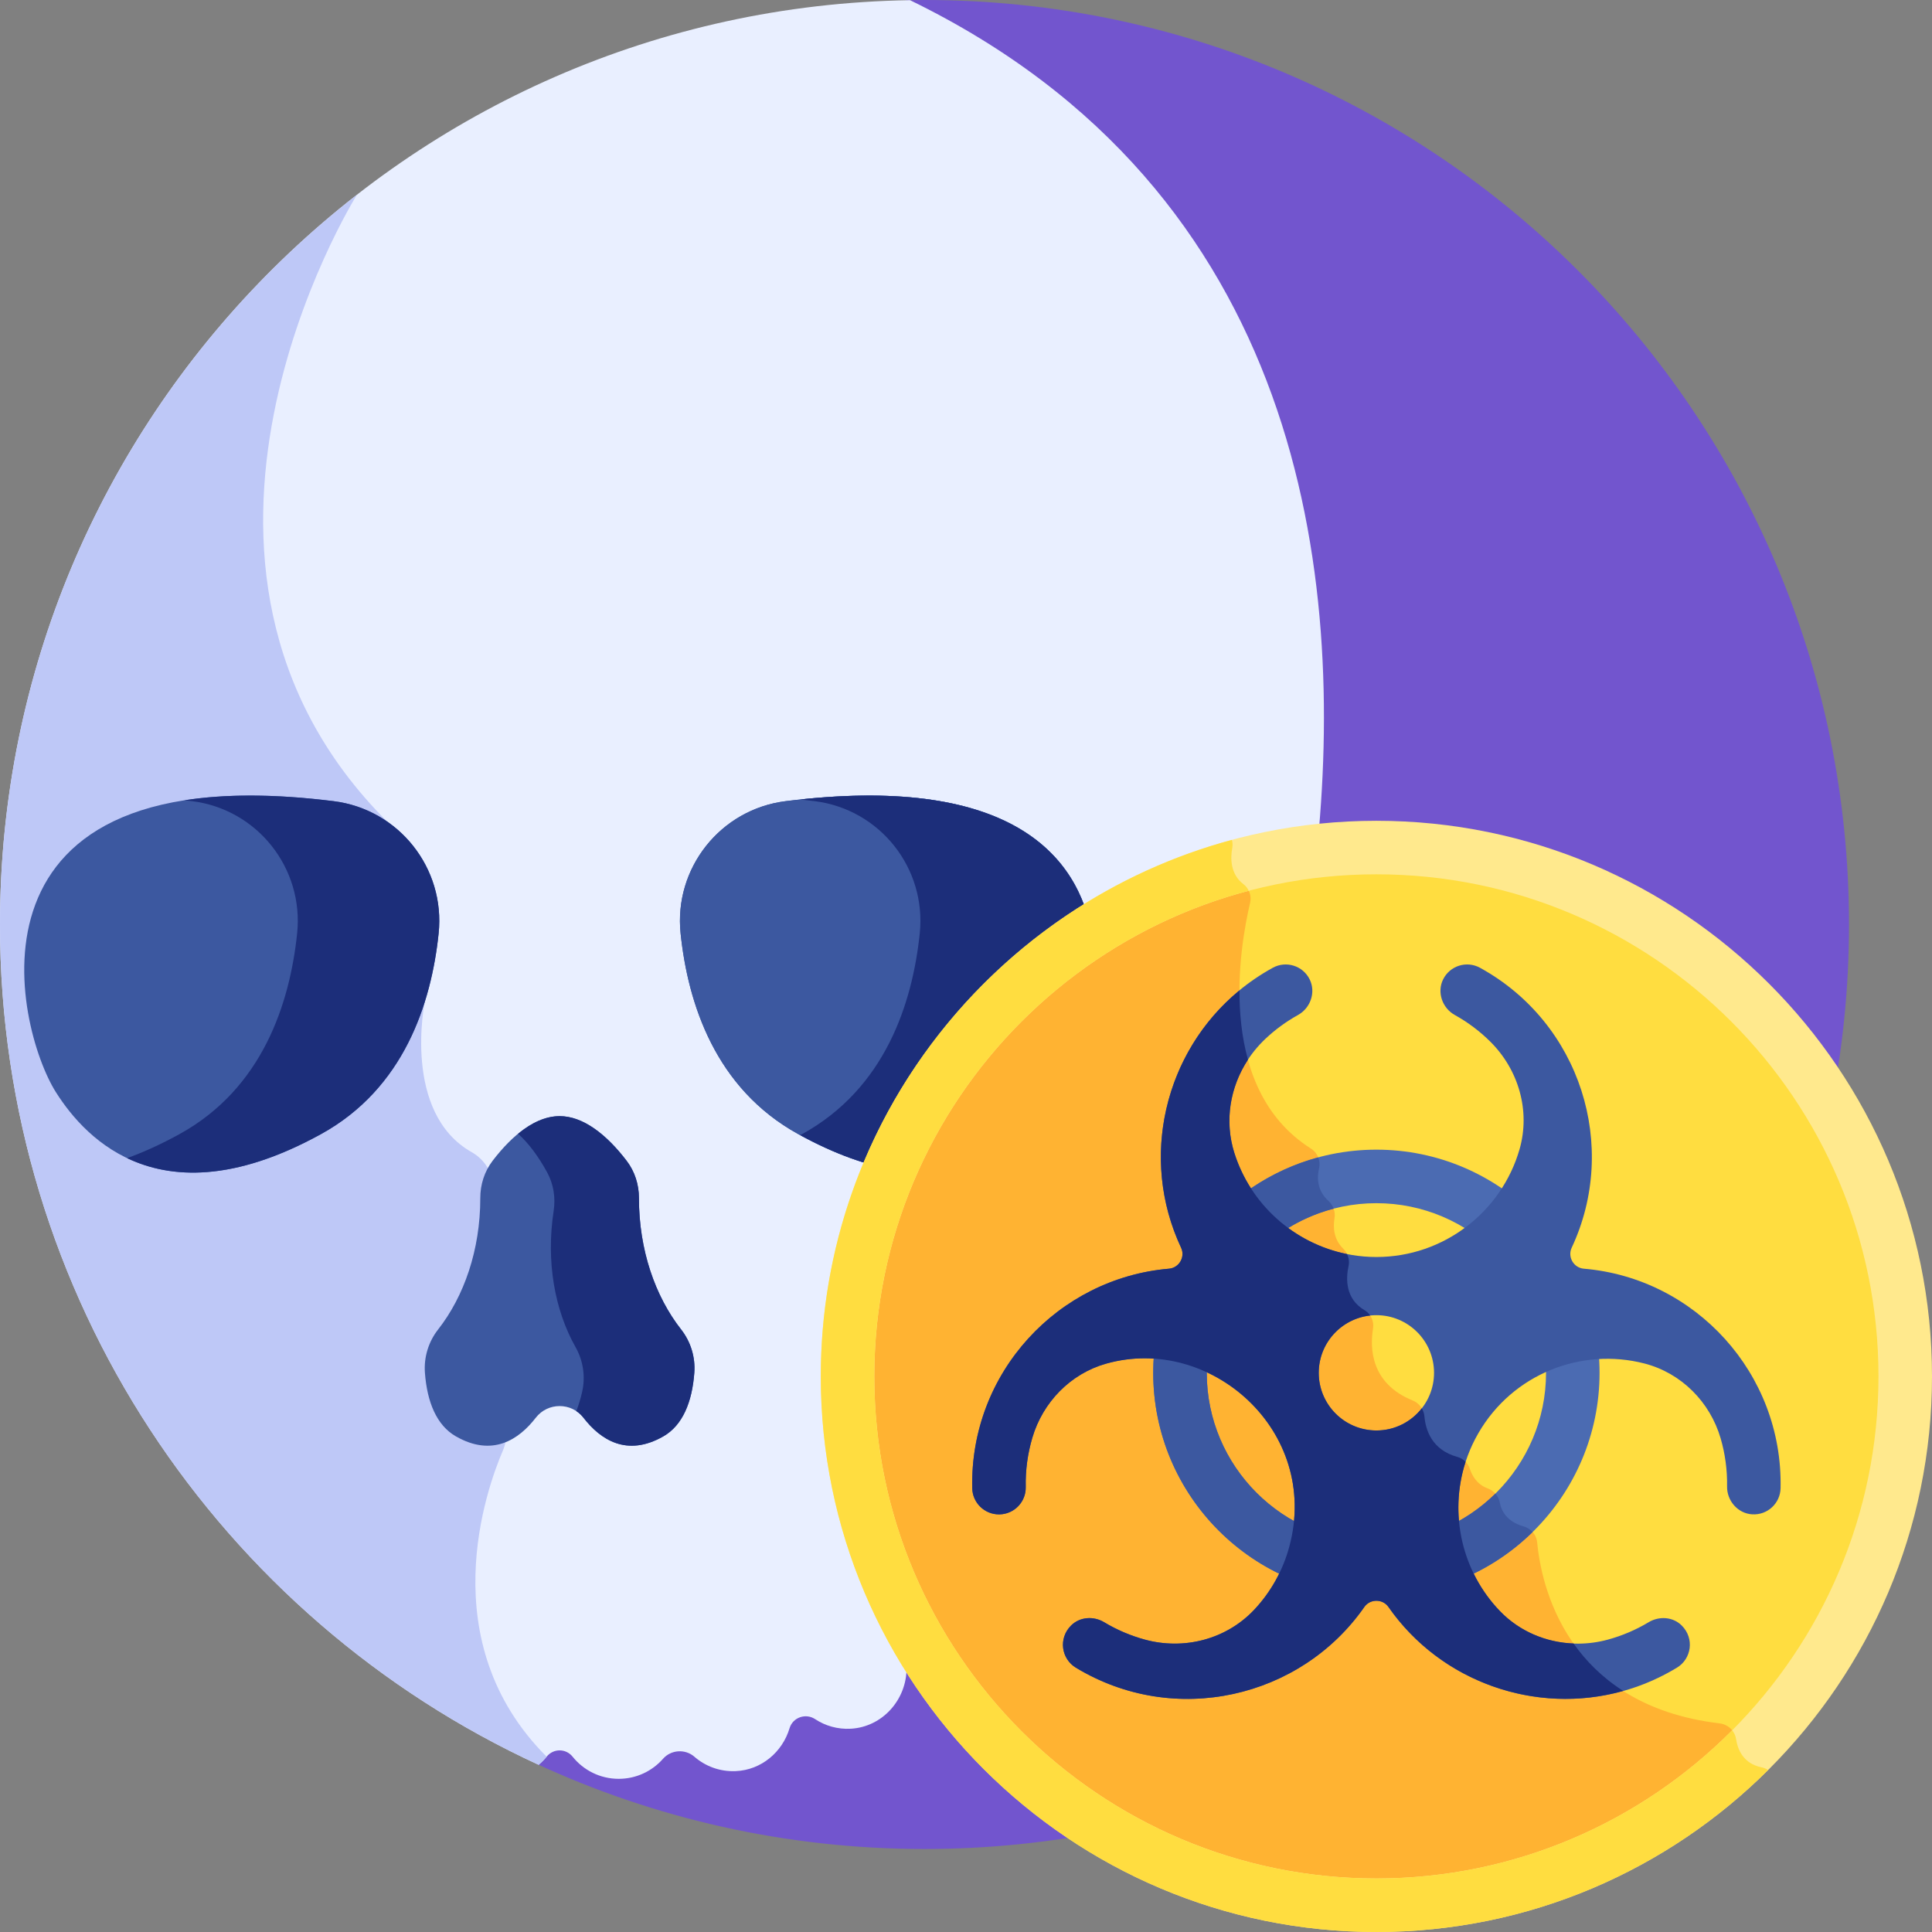 <svg id="Layer_1" enable-background="new 0 0 512 512" height="512" viewBox="0 0 512 512" width="512" xmlns="http://www.w3.org/2000/svg"><rect x="0" y="0" width="512" height="512" fill="#808080" stroke="none"/><g><path d="m245.002 0c-1.619 0-3.23.03-4.841.061l-98.327 467.207c31.358 14.58 66.308 22.735 103.168 22.735 135.311 0 245.002-109.691 245.002-245.002 0-135.31-109.691-245.001-245.002-245.001z" fill="#7255ce"/><path d="m241.164.049c-133.539 2.053-241.164 110.925-241.164 244.953 0 98.808 58.498 183.942 142.745 222.691.77-.652 1.488-1.364 2.119-2.151 1.79-2.23 5.092-2.23 6.882 0 2.87 3.576 7.278 5.866 12.221 5.866 4.683 0 8.882-2.058 11.748-5.318 2.124-2.416 5.872-2.655 8.3-.544 2.909 2.53 6.761 4.003 10.96 3.821 6.821-.296 12.379-5.076 14.262-11.358.882-2.943 4.328-4.038 6.767-2.429 2.693 1.778 5.967 2.745 9.481 2.549 8.362-.467 14.767-7.671 14.767-16.046v-16.186c-9.1-18.456-14.223-39.209-14.223-61.14 0-71.114 53.788-129.891 122.815-137.812 7.909-74.33-3.479-176.23-107.68-226.896z" fill="#e9efff"/><path d="m0 245.002c0 98.808 58.498 183.942 142.745 222.691.77-.652 1.488-1.364 2.119-2.151-30.475-30.475-15.961-70.965-11.603-81.115.715-1.665 1.034-3.464.941-5.273l-3.295-64.164c-.206-4.001-2.392-7.672-5.882-9.639-18.517-10.435-12.463-39.806-12.463-39.806l-9.983-47.834c-68.319-68.319-9.023-164.431-7.998-166.078-57.552 44.827-94.581 114.765-94.581 193.369z" fill="#bec8f7"/><g fill="#3c58a0"><path d="m289.495 248.271c-3.638-22.352-22.763-43.257-81.29-35.957-17.273 2.154-29.651 17.748-27.838 35.059 1.945 18.582 9.199 41.074 31.165 53.171 9.694 5.339 18.236 8.291 25.742 9.52 10.937-25.397 29.247-46.897 52.221-61.793z"/><path d="m289.495 248.271c-3.638-22.352-22.763-43.257-81.29-35.957-17.273 2.154-29.651 17.748-27.838 35.059 1.945 18.582 9.199 41.074 31.165 53.171 9.694 5.339 18.236 8.291 25.742 9.52 10.937-25.397 29.247-46.897 52.221-61.793z"/><path d="m88.404 212.314c17.273 2.154 29.65 17.748 27.838 35.06-1.945 18.582-9.199 41.074-31.164 53.171-41.707 22.969-62.107 1.813-70.267-11.107-10.8-17.1-28.268-89.829 73.593-77.124z"/></g><path d="m212.039 211.874c1.273.136 2.553.276 3.865.44 17.273 2.154 29.65 17.748 27.838 35.06-1.945 18.582-9.199 41.074-31.164 53.171-.174.096-.345.185-.518.279 9.474 5.154 17.846 8.035 25.214 9.241 10.937-25.397 29.247-46.898 52.222-61.793-3.557-21.856-21.929-42.324-77.457-36.398z" fill="#1c2e7a"/><path d="m88.404 212.314c-15.934-1.988-28.947-1.884-39.523-.23.676.078 1.336.145 2.023.23 17.273 2.154 29.65 17.748 27.838 35.06-1.945 18.582-9.199 41.074-31.164 53.171-4.926 2.713-9.551 4.803-13.897 6.371 11.576 5.525 28.185 6.413 51.397-6.371 21.966-12.097 29.219-34.589 31.164-53.171 1.813-17.312-10.565-32.906-27.838-35.06z" fill="#1c2e7a"/><path d="m180.501 352.317c-6.888-8.782-11.172-21.112-11.172-34.767 0-.017 0-.033 0-.05.003-3.555-1.093-7.032-3.249-9.858-5.478-7.18-11.667-11.858-17.775-11.858s-12.298 4.678-17.775 11.858c-2.156 2.826-3.252 6.304-3.249 9.859v.05c0 13.654-4.285 25.985-11.172 34.767-2.55 3.251-3.806 7.351-3.501 11.472.575 7.761 3.101 13.941 8.199 16.857 9.683 5.536 16.672.893 21.181-4.935 3.188-4.12 9.447-4.12 12.635 0 4.509 5.828 11.498 10.471 21.181 4.935 5.099-2.915 7.625-9.096 8.199-16.857.304-4.122-.951-8.222-3.502-11.473z" fill="#3c58a0"/><g><path d="m180.501 352.317c-6.888-8.782-11.172-21.112-11.172-34.767 0-.017 0-.033 0-.05.003-3.555-1.093-7.032-3.249-9.858-5.478-7.18-11.667-11.858-17.775-11.858-3.699 0-7.428 1.725-11.011 4.673 2.822 2.529 5.413 6.04 7.7 10.22 1.707 3.118 2.267 6.721 1.73 10.235-.003.016-.005.033-.007.049-2.053 13.499.329 26.333 5.818 36.051 2.032 3.598 2.658 7.84 1.736 11.868-.414 1.808-.927 3.507-1.537 5.081.698.465 1.34 1.042 1.888 1.749 4.509 5.829 11.498 10.472 21.181 4.936 5.099-2.916 7.625-9.096 8.199-16.857.305-4.121-.95-8.221-3.501-11.472z" fill="#1c2e7a"/></g><ellipse cx="364.758" cy="364.758" fill="#ffdd40" rx="140.149" ry="140.149" transform="matrix(.707 -.707 .707 .707 -151.088 364.758)"/><path d="m462.06 465.615c-1.196-1.458-1.751-3.222-1.987-4.767-.334-2.191-2.152-3.872-4.353-4.134-40.841-4.865-47.336-37.06-48.362-48.006-.19-2.031-1.656-3.658-3.619-4.214-4.429-1.255-5.879-4.103-6.298-6.363-.324-1.747-1.611-3.105-3.276-3.727-2.755-1.028-4.043-3.321-4.643-5.154-.501-1.531-1.755-2.733-3.309-3.158-6.803-1.859-8.418-7.218-8.72-10.711-.164-1.899-1.362-3.532-3.13-4.246-11.129-4.496-11.339-13.886-10.495-19.034.316-1.927-.563-3.9-2.247-4.889-5.126-3.013-4.965-8.359-4.244-11.69.371-1.714-.226-3.443-1.472-4.677-2.534-2.509-2.63-5.709-2.247-7.991.289-1.726-.328-3.442-1.622-4.62-3.026-2.755-3.043-6.142-2.466-8.597.479-2.036-.4-4.14-2.167-5.258-25.347-16.039-18.879-53.4-16.117-65.089.441-1.867-.25-3.835-1.778-4.994-1.635-1.24-2.484-2.827-2.883-4.432-58.869 16.609-102.015 70.712-102.015 134.895 0 77.402 62.747 140.149 140.149 140.149 37.796-.001 72.093-14.968 97.301-39.293z" fill="#ffb332"/><g><path d="m364.758 512c-81.189 0-147.241-66.052-147.241-147.242 0-81.189 66.052-147.242 147.241-147.242 81.19 0 147.242 66.052 147.242 147.242s-66.053 147.242-147.242 147.242zm0-280.299c-73.368 0-133.057 59.689-133.057 133.057s59.689 133.057 133.057 133.057c73.369 0 133.058-59.689 133.058-133.057s-59.69-133.057-133.058-133.057z" fill="#ffe98d"/></g><path d="m468.571 469.073c-.519-.333-1.105-.585-1.746-.715-4.787-.977-6.313-4.63-6.752-7.511-.132-.866-.502-1.646-1.03-2.297-24.113 24.238-57.476 39.265-94.285 39.265-73.368 0-133.057-59.689-133.057-133.057 0-61.683 42.193-113.691 99.231-128.695-.325-.682-.801-1.295-1.426-1.769-3.527-2.676-3.425-6.961-2.943-9.579.133-.722.088-1.45-.103-2.138-62.679 16.9-108.944 74.234-108.944 142.18 0 81.189 66.052 147.242 147.241 147.242 40.468.001 77.172-16.411 103.814-42.926z" fill="#ffdd40"/><g><path d="m364.758 422.954c-32.61 0-59.141-26.53-59.141-59.141s26.531-59.141 59.141-59.141 59.141 26.53 59.141 59.141-26.531 59.141-59.141 59.141zm0-104.096c-24.789 0-44.956 20.167-44.956 44.956s20.167 44.956 44.956 44.956 44.956-20.167 44.956-44.956-20.167-44.956-44.956-44.956z" fill="#4b6bb2"/></g><path d="m364.758 422.955c16.107 0 30.724-6.48 41.4-16.961-.63-.701-1.464-1.229-2.419-1.499-4.429-1.255-5.879-4.103-6.298-6.363-.164-.884-.576-1.667-1.157-2.307-8.12 7.999-19.255 12.946-31.526 12.946-24.789 0-44.956-20.167-44.956-44.956 0-20.876 14.304-38.472 33.625-43.507-.282-.779-.753-1.492-1.392-2.073-3.026-2.755-3.043-6.142-2.466-8.597.234-.997.139-2.008-.222-2.913-25.159 6.798-43.73 29.811-43.73 57.091 0 32.608 26.531 59.139 59.141 59.139z" fill="#3c58a0"/><path d="m419.722 336.212c-2.69-.227-4.354-3.11-3.209-5.554 12.574-26.823 2.379-59.531-24.296-74.189-3.521-1.934-7.965-.566-9.77 3.068-1.694 3.408-.237 7.601 3.09 9.447 3.503 1.943 6.662 4.334 9.424 7.078 7.495 7.447 10.652 18.337 7.739 28.493-4.727 16.478-19.989 28.563-37.941 28.563-17.545 0-32.587-11.573-37.64-27.565-3.414-10.803-.021-22.463 8.215-30.243 2.573-2.431 5.468-4.562 8.646-6.325 3.328-1.846 4.785-6.039 3.092-9.448-1.805-3.633-6.248-5.002-9.771-3.068-26.572 14.6-36.946 47.247-24.297 74.192 1.147 2.444-.521 5.324-3.211 5.553-29.331 2.501-52.794 27.516-52.143 58.171.082 3.865 3.241 6.942 7.088 6.942.051 0 .103-.001.153-.002 3.916-.083 7.023-3.325 6.94-7.241-.095-4.497.516-8.903 1.754-13.087 2.79-9.423 10.115-16.963 19.574-19.627 27.548-7.759 56.758 17.76 48.542 48.421-1.703 6.357-4.908 12.121-9.358 16.838-7.385 7.827-18.563 10.712-28.945 7.881-3.738-1.02-7.369-2.554-10.785-4.605-2.818-1.691-6.465-1.442-8.786.886-3.406 3.417-2.566 8.822 1.281 11.152 26.204 15.881 59.616 8.063 76.444-16.066 1.545-2.215 4.87-2.214 6.414 0 16.817 24.11 50.215 31.962 76.443 16.066 3.847-2.33 4.687-7.736 1.28-11.153-2.32-2.328-5.967-2.577-8.784-.886-3.417 2.051-7.048 3.586-10.786 4.606-10.217 2.786-21.254.079-28.607-7.543-11.916-12.35-14.706-31.618-5.753-47.127 9.142-15.833 27.423-22.802 44.049-18.5 9.741 2.521 17.366 10.181 20.179 19.842 1.186 4.073 1.778 8.355 1.703 12.724-.065 3.82 2.855 7.186 6.669 7.408 4.051.236 7.424-2.925 7.509-6.93.644-30.382-22.547-55.671-52.146-58.172zm-54.964 42.88c-8.438 0-15.278-6.84-15.278-15.278s6.84-15.278 15.278-15.278 15.277 6.84 15.277 15.278-6.839 15.278-15.277 15.278z" fill="#3c58a0"/><path d="m361.551 425.878c1.545-2.215 4.87-2.215 6.414 0 13.887 19.909 39.078 28.716 62.205 22.235-5.669-3.624-9.947-8-13.165-12.568-7.277-.279-14.304-3.198-19.494-8.578-10.041-10.406-13.601-25.725-9.116-39.568-.594-.614-1.341-1.078-2.183-1.308-6.803-1.859-8.418-7.218-8.72-10.711-.068-.785-.32-1.518-.708-2.166-2.796 3.572-7.138 5.877-12.026 5.877-8.438 0-15.278-6.84-15.278-15.277 0-7.881 5.968-14.364 13.631-15.186-.38-.567-.88-1.058-1.49-1.416-5.126-3.013-4.965-8.359-4.244-11.69.238-1.1.074-2.204-.401-3.181-14.094-2.838-25.571-13.221-29.858-26.788-2.679-8.477-1.151-17.472 3.603-24.716-1.682-6.098-2.272-12.439-2.249-18.382-19.891 16.357-26.603 44.487-15.469 68.207 1.147 2.444-.521 5.324-3.211 5.553-29.331 2.502-52.794 27.516-52.143 58.171.082 3.865 3.241 6.942 7.088 6.942.051 0 .103-.001.153-.002 3.916-.083 7.023-3.326 6.94-7.241-.095-4.496.516-8.903 1.754-13.086 2.79-9.423 10.115-16.963 19.574-19.627 27.548-7.758 56.758 17.76 48.542 48.421-1.703 6.357-4.908 12.121-9.358 16.838-7.385 7.828-18.563 10.712-28.945 7.881-3.738-1.02-7.369-2.554-10.785-4.605-2.818-1.691-6.465-1.442-8.786.886-3.406 3.417-2.566 8.822 1.281 11.152 26.204 15.879 59.616 8.062 76.444-16.067z" fill="#1c2e7a"/></g></svg>